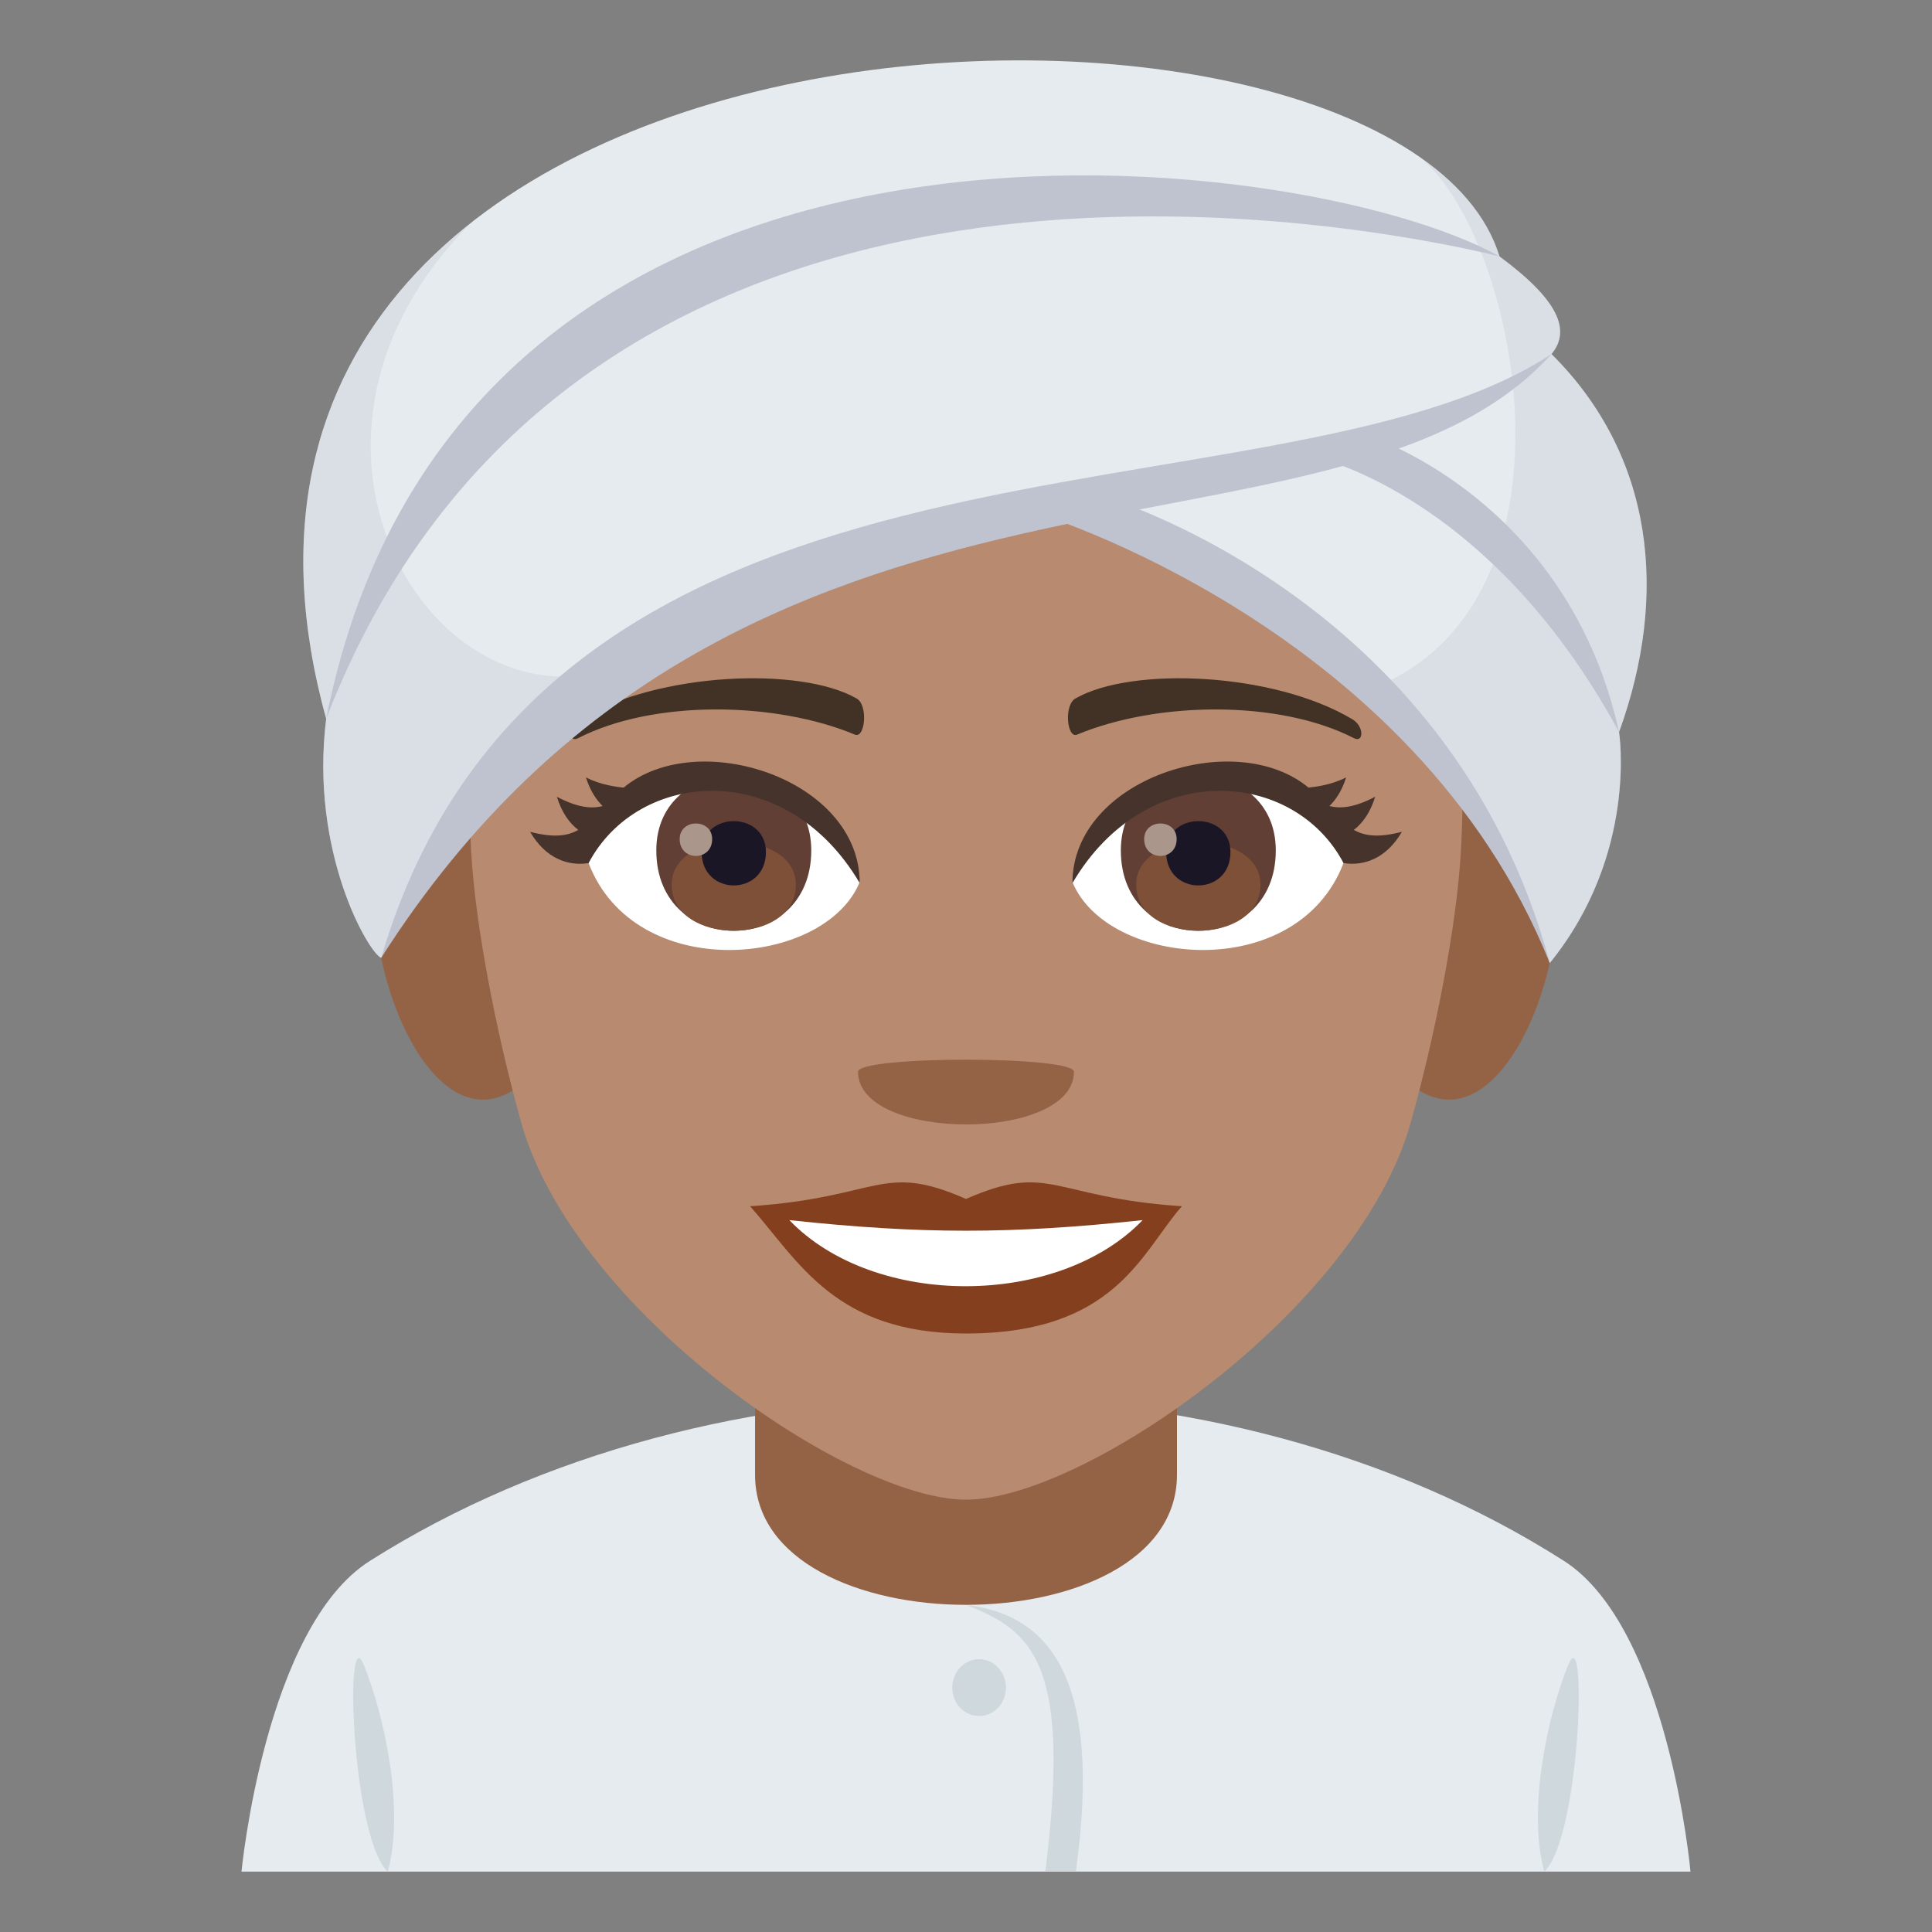 <?xml version="1.0" encoding="utf-8"?>
<!-- Generator: Adobe Illustrator 19.0.0, SVG Export Plug-In . SVG Version: 6.00 Build 0)  -->
<svg version="1.1" id="Layer_1" xmlns="http://www.w3.org/2000/svg" xmlns:xlink="http://www.w3.org/1999/xlink" x="0px" y="0px"
	 width="64px" height="64px" viewBox="0 0 64 64" enable-background="new 0 0 64 64" xml:space="preserve">
<rect x="0" y="0" width="64" height="64" fill="#808080" stroke="none"/>
<path fill="#E6EBEF" d="M51.799,51.701c-11.348-7.238-28.186-7.187-39.543,0.004C8.773,53.904,8,62,8,62h48
	C56,62,55.27,53.911,51.799,51.701z"/>
<path fill="#CFD8DD" d="M12.846,62c0.559-2.038-0.102-5.14-0.795-6.847C11.404,53.562,11.646,60.879,12.846,62"/>
<path fill="#CFD8DD" d="M51.156,62c-0.559-2.038,0.098-5.14,0.793-6.847C52.596,53.562,52.35,60.879,51.156,62"/>
<path fill="#CFD8DD" d="M31.998,53.163c2.197,0.855,3.502,1.904,2.629,8.837h1.012C36.529,55.568,34.75,53.489,31.998,53.163z"/>
<path fill="#CFD8DD" d="M32.436,54.963c0.488,0,0.887,0.421,0.887,0.941c0,0.521-0.398,0.942-0.887,0.942
	c-0.494,0-0.891-0.421-0.891-0.942C31.545,55.384,31.941,54.963,32.436,54.963"/>
<path fill="#946346" d="M25.012,48.854c0,5.745,13.977,5.745,13.977,0c0-3.506,0-9.302,0-9.302H25.012
	C25.012,39.553,25.012,44.328,25.012,48.854z"/>
<path fill="#946346" d="M15.15,26.185c-5.402-0.933-1.885,13.533,2.346,9.544C19.457,33.879,17.678,26.623,15.15,26.185z"/>
<path fill="#946346" d="M48.852,26.185c-2.527,0.438-4.307,7.693-2.346,9.544C50.736,39.718,54.252,25.253,48.852,26.185z"/>
<path fill="#B88A6F" d="M32,6.768c-11.531,0-17.086,9.392-16.391,21.464c0.141,2.43,0.816,5.93,1.65,8.93
	C18.99,43.398,28.115,49.679,32,49.679c3.885,0,13.012-6.28,14.74-12.517c0.834-3,1.51-6.5,1.652-8.93
	C49.088,16.16,43.531,6.768,32,6.768z"/>
<path fill="#84401E" d="M32,39.717c-2.803-1.231-2.824-0.049-7.152,0.241c1.625,1.843,2.82,4.216,7.152,4.216
	c4.967,0,5.807-2.693,7.152-4.216C34.824,39.668,34.805,38.485,32,39.717z"/>
<path fill="#FFFFFF" d="M26.148,40.418c2.824,2.939,8.914,2.899,11.703,0C33.504,40.886,30.498,40.886,26.148,40.418z"/>
<path fill="#946346" d="M35.576,35.503c0,2.328-7.152,2.328-7.152,0C28.424,34.97,35.576,34.97,35.576,35.503z"/>
<path fill="#423225" d="M44.793,23.823c-2.615-1.559-7.309-1.75-9.164-0.687c-0.393,0.213-0.287,1.341,0.051,1.199
	c2.65-1.103,6.684-1.158,9.17,0.117C45.183,24.622,45.191,24.051,44.793,23.823z"/>
<path fill="#423225" d="M19.207,23.823c2.617-1.559,7.307-1.75,9.166-0.687c0.393,0.213,0.287,1.341-0.053,1.199
	c-2.65-1.103-6.682-1.159-9.168,0.117C18.818,24.622,18.81,24.051,19.207,23.823z"/>
<path fill="#FFFFFF" d="M19.498,28.591c1.543,4.025,7.83,3.443,8.981,0.628C27.604,24.696,20.346,24.299,19.498,28.591z"/>
<path fill="#FFFFFF" d="M44.506,28.59c-1.545,4.025-7.83,3.444-8.98,0.629C36.398,24.696,43.658,24.298,44.506,28.59z"/>
<path fill="#613F34" d="M37.129,28.171c0,3.549,5.133,3.549,5.133,0C42.262,24.877,37.129,24.877,37.129,28.171z"/>
<path fill="#7D5037" d="M37.637,29.306c0,2.035,4.117,2.035,4.117,0C41.754,27.417,37.637,27.417,37.637,29.306z"/>
<path fill="#1A1626" d="M38.631,28.226c0,1.473,2.129,1.473,2.129,0C40.76,26.859,38.631,26.859,38.631,28.226z"/>
<path fill="#AB968C" d="M37.902,27.797c0,0.743,1.076,0.743,1.076,0C38.979,27.106,37.902,27.106,37.902,27.797z"/>
<path fill="#613F34" d="M21.741,28.171c0,3.549,5.133,3.549,5.133,0C26.874,24.877,21.741,24.877,21.741,28.171z"/>
<path fill="#7D5037" d="M22.249,29.306c0,2.035,4.117,2.035,4.117,0C26.366,27.417,22.249,27.417,22.249,29.306z"/>
<path fill="#1A1626" d="M23.243,28.226c0,1.473,2.129,1.473,2.129,0C25.372,26.859,23.243,26.859,23.243,28.226z"/>
<path fill="#AB968C" d="M22.515,27.797c0,0.743,1.076,0.743,1.076,0C23.591,27.106,22.515,27.106,22.515,27.797z"/>
<path fill="#45332C" d="M20.658,26.091c-0.203-0.019-0.77-0.088-1.248-0.339c0.133,0.424,0.328,0.727,0.553,0.95
	c-0.353,0.09-0.807,0.064-1.516-0.308c0.162,0.522,0.414,0.874,0.711,1.098c-0.328,0.187-0.781,0.278-1.598,0.063
	c0.527,0.906,1.283,1.14,1.938,1.036c1.645-3.112,6.537-3.489,8.981,0.662C28.479,25.792,23.09,24.069,20.658,26.091z"/>
<path fill="#45332C" d="M44.846,27.492c0.295-0.225,0.547-0.575,0.709-1.099c-0.709,0.372-1.16,0.398-1.516,0.308
	c0.225-0.224,0.422-0.525,0.553-0.949c-0.479,0.25-1.043,0.319-1.248,0.338c-2.428-2.02-7.818-0.3-7.818,3.163
	c2.442-4.151,7.336-3.776,8.98-0.663c0.652,0.104,1.406-0.129,1.934-1.036C45.625,27.769,45.176,27.679,44.846,27.492z"/>
<path fill="#E6EBEF" d="M51.395,11.729c0.66-0.796,0.219-1.804-1.732-3.241c0.002,0,0.004,0.001,0.008,0.001
	C46.35-2.31,3.904-1.182,10.805,23.81c-0.551,4.414,1.412,7.766,1.822,7.919c4.488-8.817,13.852-12.874,22.25-15.239
	c12.965,3.331,16.461,15.412,16.461,15.412c2.934-3.614,2.295-7.657,2.295-7.65C55.289,19.689,54.781,15.091,51.395,11.729z"/>
<path opacity="0.3" fill="#BEC3CF" d="M15.598,7.39c-4.465,3.523-6.873,8.886-4.793,16.421c-0.551,4.414,1.412,7.766,1.822,7.919
	c1.115-2.191,5.725-7.845,7.352-9.495C14.086,23.81,8.525,14.491,15.598,7.39z"/>
<path opacity="0.3" fill="#BEC3CF" d="M51.395,11.729c0.66-0.796,0.219-1.804-1.732-3.241c0.002,0,0.004,0.001,0.008,0.001
	c-0.408-1.328-1.408-2.475-2.834-3.419c3.273,2.194,6.021,14.562-1.166,17.645c3.744,3.613,5.668,9.188,5.668,9.188
	c2.934-3.614,2.295-7.657,2.295-7.65C55.289,19.689,54.781,15.091,51.395,11.729z"/>
<path fill="#BEC3CF" d="M12.627,31.729c5.561-18.902,29.572-13.957,38.768-20C44.248,19.642,24.539,13.061,12.627,31.729z"/>
<path fill="#BEC3CF" d="M53.633,24.252c-1.686-7.642-8.17-9.761-8.17-9.761l-2.082,0.6C43.381,15.091,49.273,16.211,53.633,24.252z"
	/>
<path fill="#BEC3CF" d="M51.338,31.902c-3.283-12.243-14.979-15.524-14.979-15.524l-2.08,0.6
	C34.279,16.977,46.855,20.733,51.338,31.902z"/>
<path fill="#BEC3CF" d="M10.805,23.81C15.254,1.356,43.107,4.836,49.662,8.488C41.949,6.65,18.586,3.676,10.805,23.81z"/>
</svg>
